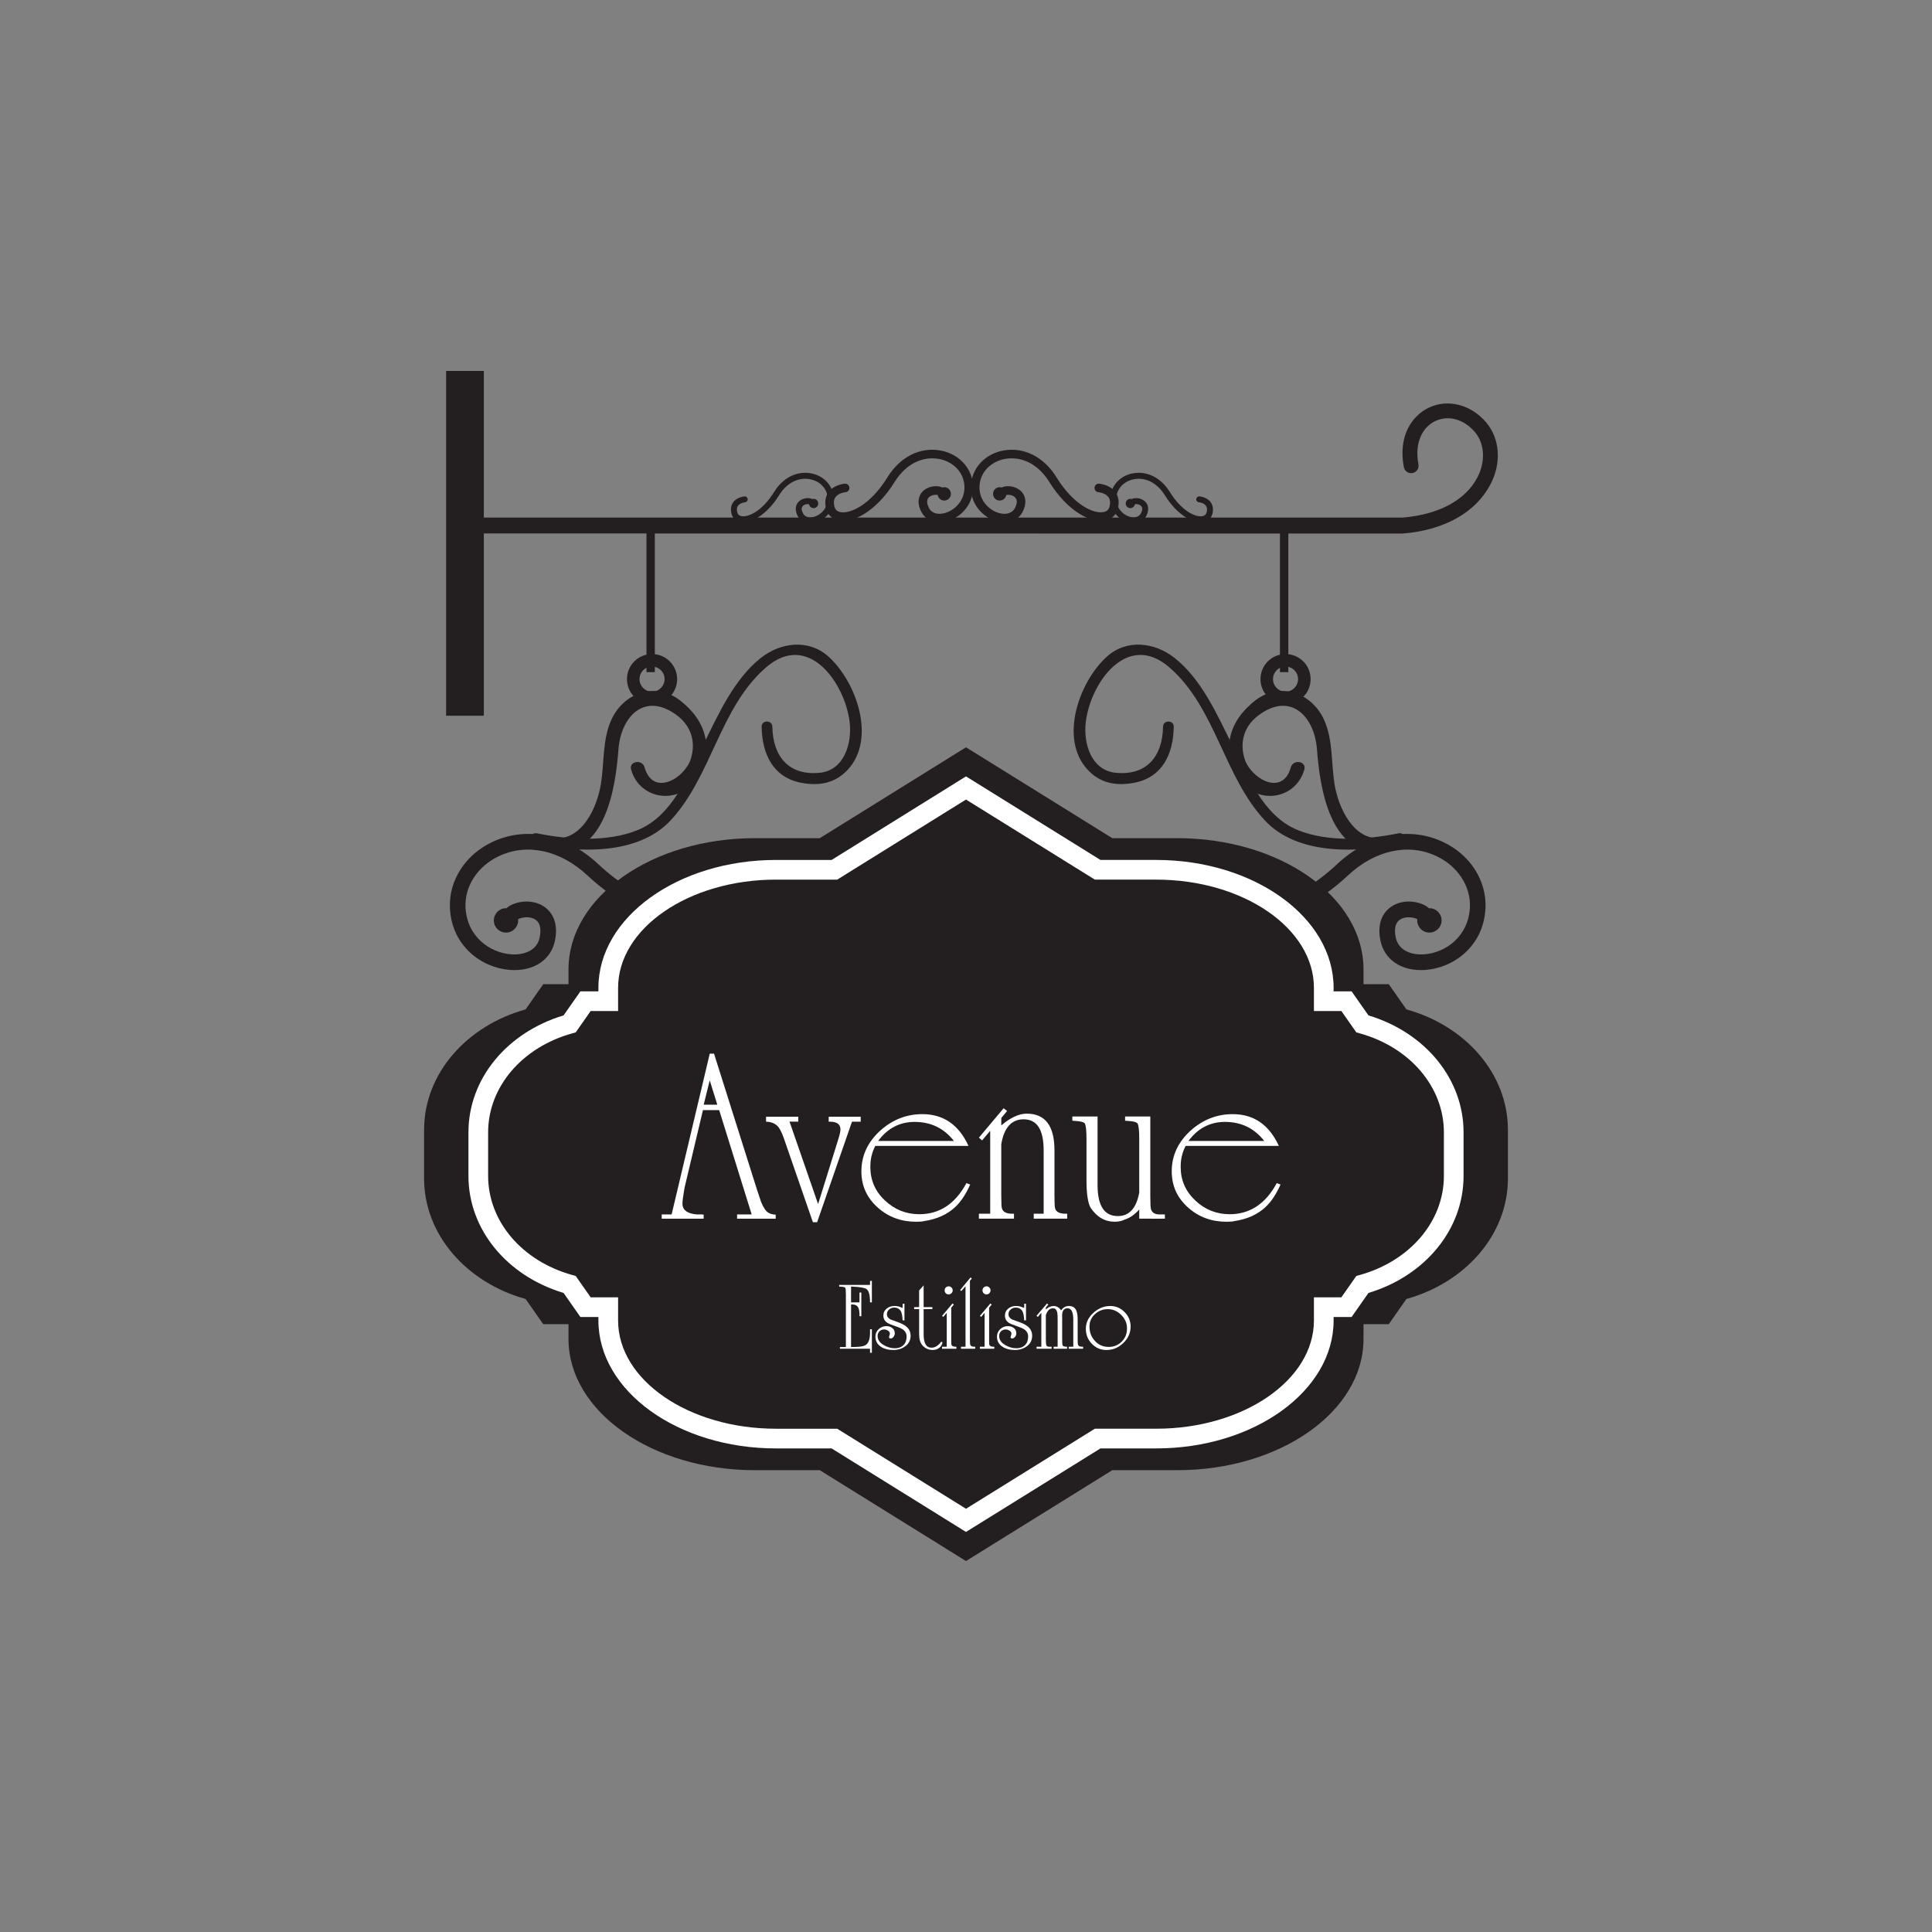 <?xml version="1.0" encoding="utf-8"?>
<!-- Generator: Adobe Illustrator 16.0.0, SVG Export Plug-In . SVG Version: 6.00 Build 0)  -->
<!DOCTYPE svg PUBLIC "-//W3C//DTD SVG 1.1//EN" "http://www.w3.org/Graphics/SVG/1.1/DTD/svg11.dtd">
<svg version="1.1" id="Layer_1" xmlns="http://www.w3.org/2000/svg" xmlns:xlink="http://www.w3.org/1999/xlink" x="0px" y="0px"
	 width="300px" height="300px" viewBox="0 0 300 300" enable-background="new 0 0 300 300" xml:space="preserve">
<rect x="0" y="0" width="300" height="300" fill="#808080" stroke="none"/>
<g>
	<path fill="#231F20" d="M154.46,80.848c-2.291-0.797-4.249-3.255-3.565-6.389c0.502-2.311,2.455-4.083,4.985-4.515
		c3.161-0.548,6.22,1.016,8.175,4.181c2.731,4.41,5.831,5.649,7.25,5.402c0.555-0.092,0.878-0.398,0.996-0.924
		c0.133-0.607,0.071-1.071-0.19-1.42c-0.485-0.659-1.534-0.754-1.545-0.751c-0.364-0.033-0.637-0.352-0.611-0.715
		c0.03-0.365,0.346-0.638,0.707-0.612c0.071,0.003,1.652,0.131,2.51,1.276c0.5,0.666,0.644,1.51,0.432,2.504
		c-0.234,1.053-0.986,1.767-2.077,1.955c-2.12,0.365-5.712-1.363-8.6-6.015c-1.666-2.687-4.211-4.021-6.817-3.572
		c-1.993,0.341-3.527,1.711-3.915,3.489c-0.519,2.383,0.97,4.246,2.708,4.851c0.966,0.337,2.192,0.317,2.729-0.77
		c0.322-0.666,0.339-1.182,0.038-1.536c-0.328-0.391-0.982-0.524-1.422-0.422c0,0.013,0,0.031-0.004,0.046
		c-0.121,0.557-0.673,0.913-1.233,0.793c-0.559-0.122-0.909-0.677-0.791-1.232c0.121-0.561,0.675-0.918,1.229-0.793
		c0.031,0.006,0.06,0.015,0.095,0.026c0.073-0.033,0.144-0.077,0.227-0.103c0.847-0.266,2.154-0.063,2.91,0.822
		c0.386,0.448,0.909,1.431,0.141,2.988C158.063,80.947,156.351,81.51,154.46,80.848"/>
	<path fill="#231F20" d="M174.985,81.065c-1.593-0.553-2.948-2.261-2.477-4.439c0.349-1.606,1.706-2.835,3.464-3.137
		c2.194-0.376,4.319,0.707,5.679,2.907c1.899,3.063,4.052,3.925,5.033,3.757c0.389-0.068,0.616-0.278,0.697-0.647
		c0.09-0.42,0.048-0.743-0.133-0.987c-0.336-0.456-1.066-0.522-1.073-0.522c-0.255-0.022-0.443-0.243-0.427-0.496
		c0.024-0.252,0.24-0.44,0.493-0.422c0.048,0.002,1.146,0.09,1.742,0.885c0.346,0.465,0.446,1.052,0.298,1.739
		c-0.157,0.732-0.683,1.227-1.442,1.359c-1.474,0.254-3.966-0.948-5.975-4.179c-1.156-1.867-2.925-2.792-4.734-2.482
		c-1.387,0.238-2.451,1.188-2.72,2.423c-0.363,1.656,0.671,2.949,1.879,3.372c0.673,0.236,1.525,0.219,1.896-0.535
		c0.229-0.461,0.239-0.823,0.029-1.064c-0.229-0.275-0.687-0.367-0.987-0.297c-0.003,0.011-0.003,0.019-0.003,0.029
		c-0.087,0.391-0.471,0.638-0.859,0.554c-0.388-0.082-0.631-0.469-0.548-0.854c0.083-0.391,0.468-0.64,0.854-0.553
		c0.024,0.007,0.041,0.013,0.064,0.018c0.052-0.024,0.102-0.053,0.159-0.07c0.59-0.185,1.497-0.046,2.022,0.57
		c0.266,0.31,0.631,0.994,0.099,2.079C177.486,81.135,176.299,81.526,174.985,81.065"/>
	<path fill="#231F20" d="M147.391,80.848c2.294-0.797,4.253-3.255,3.57-6.389c-0.505-2.311-2.46-4.083-4.988-4.515
		c-3.161-0.548-6.218,1.016-8.175,4.181c-2.731,4.41-5.833,5.649-7.246,5.402c-0.557-0.092-0.885-0.398-1-0.924
		c-0.133-0.607-0.069-1.071,0.188-1.42c0.487-0.659,1.536-0.754,1.546-0.751c0.365-0.033,0.638-0.352,0.608-0.715
		c-0.026-0.365-0.343-0.638-0.705-0.612c-0.069,0.003-1.652,0.131-2.51,1.276c-0.498,0.666-0.644,1.51-0.43,2.504
		c0.232,1.053,0.988,1.767,2.077,1.955c2.121,0.365,5.71-1.363,8.598-6.015c1.664-2.687,4.213-4.021,6.82-3.572
		c1.992,0.341,3.526,1.711,3.914,3.489c0.521,2.383-0.967,4.246-2.707,4.851c-0.967,0.337-2.191,0.317-2.73-0.77
		c-0.324-0.666-0.339-1.182-0.038-1.536c0.334-0.391,0.986-0.524,1.422-0.422c0,0.013,0,0.031,0.004,0.046
		c0.121,0.557,0.675,0.913,1.235,0.793c0.557-0.122,0.907-0.677,0.789-1.232c-0.117-0.561-0.675-0.918-1.229-0.793
		c-0.032,0.006-0.062,0.015-0.092,0.026c-0.077-0.033-0.144-0.077-0.229-0.103c-0.849-0.266-2.154-0.063-2.914,0.822
		c-0.38,0.448-0.907,1.431-0.137,2.988C143.79,80.947,145.502,81.51,147.391,80.848"/>
	<path fill="#231F20" d="M126.867,81.065c1.593-0.553,2.95-2.261,2.479-4.439c-0.351-1.606-1.708-2.835-3.464-3.137
		c-2.198-0.376-4.323,0.707-5.681,2.907c-1.899,3.063-4.054,3.925-5.035,3.757c-0.387-0.068-0.612-0.278-0.693-0.647
		c-0.092-0.42-0.052-0.743,0.133-0.987c0.336-0.456,1.062-0.522,1.073-0.522c0.251-0.022,0.443-0.243,0.423-0.496
		c-0.021-0.252-0.238-0.44-0.489-0.422c-0.048,0.002-1.146,0.09-1.744,0.885c-0.347,0.465-0.446,1.052-0.299,1.739
		c0.16,0.732,0.686,1.227,1.442,1.359c1.472,0.254,3.969-0.948,5.976-4.179c1.154-1.867,2.925-2.792,4.736-2.482
		c1.383,0.238,2.449,1.188,2.718,2.423c0.358,1.656-0.675,2.949-1.881,3.372c-0.671,0.236-1.523,0.219-1.896-0.535
		c-0.228-0.461-0.236-0.823-0.026-1.064c0.229-0.275,0.687-0.367,0.985-0.297c0.003,0.011,0.003,0.019,0.005,0.029
		c0.087,0.391,0.467,0.638,0.858,0.554c0.387-0.082,0.63-0.469,0.547-0.854c-0.083-0.391-0.466-0.64-0.854-0.553
		c-0.022,0.007-0.041,0.013-0.066,0.018c-0.05-0.024-0.1-0.053-0.155-0.07c-0.59-0.185-1.497-0.046-2.024,0.57
		c-0.262,0.31-0.631,0.994-0.097,2.079C124.364,81.135,125.554,81.526,126.867,81.065"/>
	<path fill="#231F20" d="M101.251,101.56c-2.152,0-3.897,1.743-3.897,3.896c0,2.147,1.745,3.894,3.897,3.894
		c2.148,0,3.893-1.747,3.893-3.894C105.144,103.303,103.399,101.56,101.251,101.56 M101.251,107.399c-1.075,0-1.95-0.871-1.95-1.944
		c0-1.077,0.875-1.951,1.95-1.951c1.071,0,1.945,0.874,1.945,1.951C103.196,106.528,102.322,107.399,101.251,107.399"/>
	<rect x="100.384" y="80.899" fill="#231F20" width="1.297" height="23.471"/>
	<path fill="#231F20" d="M199.617,101.56c-2.148,0-3.892,1.743-3.892,3.896c0,2.147,1.743,3.894,3.892,3.894
		s3.894-1.747,3.894-3.894C203.511,103.303,201.766,101.56,199.617,101.56 M199.617,107.399c-1.073,0-1.946-0.871-1.946-1.944
		c0-1.077,0.873-1.951,1.946-1.951c1.077,0,1.945,0.874,1.945,1.951C201.562,106.528,200.694,107.399,199.617,107.399"/>
	<rect x="198.752" y="80.899" fill="#231F20" width="1.299" height="23.471"/>
	<rect x="69.271" y="57.602" fill="#231F20" width="5.859" height="53.534"/>
	<rect x="70.286" y="59.225" fill="#231F20" width="3.738" height="15.885"/>
	<rect x="70.286" y="92.751" fill="#231F20" width="3.736" height="15.884"/>
	<path fill="#231F20" d="M230.75,65.565c-2.372-2.763-5.944-3.667-8.899-2.256c-2.477,1.193-4.799,4.237-3.865,9.224
		c0.121,0.625,0.719,1.037,1.343,0.924c0.632-0.116,1.04-0.718,0.924-1.348c-0.695-3.704,0.891-5.902,2.595-6.717
		c2.032-0.976,4.443-0.313,6.151,1.671c1.549,1.808,1.706,4.587,0.401,7.086c-1.87,3.569-6.034,5.74-11.542,6.219H73.439v2.464
		l144.304,0.019c6.483-0.489,11.413-3.272,13.694-7.643C233.187,71.88,232.911,68.092,230.75,65.565"/>
	<path fill="#231F20" d="M221.315,150.612c4.414-0.314,9.041-3.691,9.346-9.538c0.227-4.305-2.368-8.364-6.61-10.345
		c-5.301-2.475-11.426-1.193-16.395,3.431c-6.922,6.453-12.964,7.146-15.334,6.038c-0.944-0.435-1.374-1.125-1.314-2.112
		c0.048-1.13,0.384-1.913,1.009-2.407c1.177-0.922,3.058-0.583,3.082-0.577c0.654,0.112,1.287-0.313,1.414-0.968
		c0.12-0.653-0.3-1.291-0.951-1.417c-0.124-0.022-2.966-0.561-5.024,1.04c-1.204,0.939-1.862,2.35-1.958,4.205
		c-0.1,1.966,0.885,3.585,2.715,4.434c3.55,1.656,10.712,0.347,18.019-6.463c4.215-3.925,9.346-5.05,13.711-3.006
		c3.341,1.562,5.39,4.705,5.218,8.018c-0.232,4.447-3.747,7.007-7.095,7.241c-1.861,0.137-4.01-0.5-4.431-2.661
		c-0.262-1.332-0.037-2.249,0.662-2.724c0.771-0.526,1.986-0.439,2.71-0.063c-0.008,0.024-0.015,0.05-0.019,0.083
		c-0.056,1.048,0.747,1.937,1.791,1.988c1.044,0.056,1.933-0.741,1.986-1.792c0.048-1.037-0.743-1.927-1.787-1.99
		c-0.058,0.006-0.118,0.013-0.166,0.017c-0.124-0.098-0.226-0.207-0.365-0.299c-1.359-0.867-3.756-1.149-5.513,0.052
		c-0.884,0.605-2.285,2.084-1.679,5.183C214.935,149.052,217.67,150.867,221.315,150.612"/>
	<path fill="#231F20" d="M217.568,131.01c-6.733,1.433-16.092,1.833-21.162-3.615c-6.396-6.861-7.615-17.492-14.807-23.748
		c-6.584-5.729-12.281,2.416-13.001,8.488c-0.395,3.338,0.856,7.466,4.62,7.857c4.763,0.496,7.304-2.48,7.378-7.145
		c0.009-1.079,1.678-1.073,1.665-0.004c-0.066,4.231-1.762,7.899-6.208,8.72c-2.798,0.517-5.257,0.037-7.195-2.073
		c-4.432-4.833-1.275-13.667,3.032-17.542c3.042-2.746,7.401-2.231,10.479,0.201c4.213,3.327,6.561,8.713,8.908,13.394
		c2.436,4.851,4.829,11.155,10.222,13.342c4.707,1.918,10.61,1.509,15.517,0.542l0.133-0.031
		C218.191,129.177,218.621,130.789,217.568,131.01"/>
	<path fill="#231F20" d="M214.733,132.283c-8.237,0.703-9.786-10.002-10.232-15.881c-0.382-5.29-4.222-9.074-9.182-5.251
		c-2.182,1.68-2.849,4.161-2.058,6.695c0.957,3.023,5.87,5.93,7.18,1.302c0.365-1.31,2.472-0.965,2.09,0.354
		c-1.308,4.657-7.31,5.544-10.013,1.553c-3.049-4.504-1.703-9.123,2.41-12.296c3.871-2.984,8.84-1.16,10.718,3.115
		c1.35,3.076,1.051,6.599,1.575,9.861c0.579,3.621,2.902,8.812,7.322,8.435C215.908,130.044,216.104,132.168,214.733,132.283"/>
	<path fill="#231F20" d="M79.213,150.612c-4.412-0.314-9.038-3.691-9.344-9.538c-0.229-4.305,2.368-8.364,6.606-10.345
		c5.301-2.475,11.428-1.193,16.396,3.431c6.92,6.453,12.966,7.146,15.337,6.038c0.94-0.435,1.372-1.125,1.315-2.112
		c-0.05-1.13-0.386-1.913-1.009-2.407c-1.181-0.922-3.062-0.583-3.084-0.577c-0.656,0.112-1.287-0.313-1.415-0.968
		c-0.119-0.653,0.301-1.291,0.95-1.417c0.126-0.022,2.97-0.561,5.022,1.04c1.204,0.939,1.868,2.35,1.96,4.205
		c0.1,1.966-0.885,3.585-2.715,4.434c-3.548,1.656-10.708,0.347-18.016-6.463c-4.218-3.925-9.345-5.05-13.714-3.006
		c-3.342,1.562-5.39,4.705-5.216,8.018c0.229,4.447,3.747,7.007,7.093,7.241c1.863,0.137,4.012-0.5,4.431-2.661
		c0.262-1.332,0.036-2.249-0.66-2.724c-0.771-0.526-1.986-0.439-2.712-0.063c0.004,0.024,0.017,0.05,0.022,0.083
		c0.052,1.048-0.753,1.937-1.795,1.988c-1.04,0.056-1.935-0.741-1.982-1.792c-0.052-1.037,0.741-1.927,1.782-1.99
		c0.059,0.006,0.117,0.013,0.169,0.017c0.124-0.098,0.222-0.207,0.365-0.299c1.357-0.867,3.755-1.149,5.511,0.052
		c0.882,0.605,2.287,2.084,1.683,5.183C85.598,149.052,82.86,150.867,79.213,150.612"/>
	<path fill="#231F20" d="M82.96,131.01c6.735,1.433,16.094,1.833,21.164-3.615c6.396-6.861,7.619-17.492,14.807-23.748
		c6.582-5.729,12.281,2.416,13.001,8.488c0.391,3.338-0.859,7.466-4.618,7.857c-4.767,0.496-7.306-2.48-7.382-7.145
		c-0.007-1.079-1.678-1.073-1.667-0.004c0.07,4.231,1.767,7.899,6.212,8.72c2.798,0.517,5.256,0.037,7.192-2.073
		c4.435-4.833,1.276-13.667-3.031-17.542c-3.042-2.746-7.4-2.231-10.477,0.201c-4.212,3.327-6.563,8.713-8.912,13.394
		c-2.431,4.851-4.828,11.155-10.217,13.342c-4.707,1.918-10.613,1.509-15.522,0.542l-0.129-0.031
		C82.337,129.177,81.909,130.789,82.96,131.01"/>
	<path fill="#231F20" d="M85.797,132.283c8.24,0.703,9.786-10.002,10.232-15.881c0.384-5.29,4.22-9.074,9.181-5.251
		c2.181,1.68,2.848,4.161,2.059,6.695c-0.955,3.023-5.872,5.93-7.182,1.302c-0.365-1.31-2.468-0.965-2.088,0.354
		c1.306,4.657,7.308,5.544,10.015,1.553c3.047-4.504,1.699-9.123-2.416-12.296c-3.869-2.984-8.838-1.16-10.716,3.115
		c-1.346,3.076-1.047,6.599-1.575,9.861c-0.577,3.621-2.906,8.812-7.318,8.435C84.62,130.044,84.429,132.168,85.797,132.283"/>
	<path fill="#231F20" d="M218.387,156.738l-2.742-3.913h-3.919v-2.302c0-11.252-12.951-20.373-28.927-20.373h-10.083L150,116.038
		l-22.705,14.113h-10.081c-15.977,0-28.938,9.12-28.938,20.373v2.302h-3.921l-2.74,3.913c-9.141,2.535-15.763,9.953-15.763,18.71
		v7.534c0,8.759,6.622,16.184,15.763,18.722l2.74,3.914h3.921v2.298c0,11.251,12.962,20.373,28.938,20.373h10.081L150,242.398
		l22.716-14.109h10.083c15.976,0,28.927-9.122,28.927-20.373v-2.298h3.919l2.742-3.914c9.139-2.538,15.762-9.963,15.762-18.722
		v-7.534C234.148,166.691,227.525,159.273,218.387,156.738"/>
	<path fill="#FFFFFF" d="M150,237.879l-20.868-12.969h-8.643c-15.201,0-27.569-8.912-27.569-19.864v-0.542h-2.794l-2.614-3.733
		c-8.86-2.674-14.772-9.911-14.772-18.163v-6.779c0-8.254,5.912-15.485,14.772-18.159l2.614-3.733h2.794v-0.542
		c0-10.954,12.368-19.862,27.569-19.862h8.643L150,120.557l20.879,12.975h8.641c15.197,0,27.562,8.908,27.562,19.862v0.542h2.793
		l2.616,3.733c8.858,2.674,14.771,9.911,14.771,18.159v6.779c0,8.252-5.913,15.489-14.771,18.163l-2.616,3.733h-2.793v0.542
		c0,10.952-12.364,19.864-27.562,19.864h-8.641L150,237.879z M91.717,201.449h4.261v3.597c0,9.267,10.996,16.806,24.512,16.806
		h9.513L150,234.279l20.008-12.428h9.512c13.514,0,24.506-7.539,24.506-16.806v-3.597h4.26l2.326-3.319l0.527-0.147
		c7.816-2.169,13.067-8.348,13.067-15.375v-6.779c0-7.027-5.251-13.202-13.067-15.371l-0.527-0.147l-2.326-3.319h-4.26v-3.597
		c0-9.266-10.992-16.806-24.506-16.806h-9.512L150,124.153l-19.998,12.435h-9.513c-13.516,0-24.512,7.54-24.512,16.806v3.597h-4.261
		l-2.323,3.319l-0.531,0.147c-7.816,2.169-13.065,8.344-13.065,15.371v6.779c0,7.027,5.249,13.206,13.065,15.375l0.531,0.147
		L91.717,201.449z"/>
	<path fill="#FFFFFF" d="M111.677,172.379h-2.523l-2.852,12.027c0,0.054-0.015,0.123-0.036,0.223
		c-0.026,0.097-0.037,0.168-0.037,0.218c-0.17,0.972-0.258,1.66-0.258,2.048c0,0.999,0.745,1.56,2.231,1.68h0.221h0.218h0.328
		c0.122,0.027,0.22,0.039,0.294,0.039v0.623h-6.509v-0.662h1.536l5.922-24.971h0.66l6.653,21.059
		c0.315,0.978,0.536,1.633,0.658,1.978c0.365,0.874,0.73,1.424,1.096,1.646c0.293,0.195,0.683,0.302,1.171,0.328v0.623h-5.996
		v-0.662h2.267L111.677,172.379z M111.384,171.538l-1.179-3.788l-0.936,3.788H111.384z"/>
	<path fill="#FFFFFF" d="M132.297,174.172l-5.412,15.61h-0.658l-4.531-13.087c-0.295-0.83-0.598-1.428-0.915-1.793
		c-0.438-0.465-1.048-0.708-1.829-0.73v-0.768h5.009v0.768l-1.365-0.011l4.438,12.807l3.144-10.092
		c0.22-0.705,0.328-1.207,0.328-1.498c0-0.804-0.546-1.206-1.646-1.206h-0.181v-0.768h4.973v0.768H132.297z"/>
	<path fill="#FFFFFF" d="M135.915,177.938c-0.27,0.535-0.438,0.971-0.513,1.31c-0.17,0.535-0.255,1.191-0.255,1.97
		c0,2.04,0.753,3.771,2.266,5.19c1.512,1.426,3.29,2.134,5.337,2.134c3.146,0,5.581-1.61,7.315-4.826l0.584,0.217
		c-0.658,1.487-1.426,2.646-2.304,3.476c-1.243,1.169-2.851,1.899-4.824,2.194c-0.244,0.07-0.66,0.11-1.243,0.11
		c-2.316,0-4.292-0.719-5.924-2.157c-1.73-1.513-2.598-3.401-2.598-5.67c0-2.438,0.977-4.544,2.926-6.322
		c1.899-1.708,4.083-2.561,6.545-2.561c3.267,0,5.653,1.646,7.166,4.936H135.915z M148.127,177.171
		c-1.537-1.974-3.573-2.962-6.104-2.962c-2.318,0-4.207,0.988-5.669,2.962H148.127z"/>
	<path fill="#FFFFFF" d="M160.521,189.236v-0.771h1.536v-9.846c0-3.209-1.038-4.813-3.109-4.813c-1.878,0-3.03,1.283-3.471,3.854
		v7.968c0,1.188,0.036,1.866,0.108,2.036c0.17,0.535,0.695,0.801,1.571,0.801h0.294v0.771h-5.447v-0.771h1.755v-12.874l-1.257,1.494
		l-0.498-0.428l3.839-4.57l0.542,0.435l-0.9,1.07l-0.007,1.165c1.437-1.223,2.752-1.829,3.948-1.829
		c2.876,0,4.312,1.893,4.312,5.677v0.037v0.07v6.916c0,1.188,0.037,1.866,0.11,2.036c0.172,0.535,0.695,0.801,1.573,0.801h0.293
		v0.771H160.521z"/>
	<path fill="#FFFFFF" d="M178.619,173.367v12.328c0,1.166,0.035,1.859,0.108,2.077c0.17,0.584,0.695,0.852,1.574,0.804h0.584v0.66
		H176.9v-1.428c-0.681,0.778-1.438,1.303-2.267,1.573c-0.439,0.22-0.952,0.33-1.536,0.33c-1.535,0-2.791-0.733-3.765-2.198
		c-0.415-0.778-0.623-2.191-0.623-4.238v-6.399c0-1.313-0.085-2.118-0.255-2.413c-0.146-0.218-0.622-0.354-1.426-0.401l-0.513-0.037
		v-0.657h3.912v10.639c0,3.217,1.047,4.826,3.145,4.826c1.781,0,2.888-1.219,3.327-3.657v-8.299c0-1.313-0.085-2.118-0.257-2.413
		c-0.146-0.218-0.621-0.354-1.426-0.401l-0.513-0.037v-0.657H178.619z"/>
	<path fill="#FFFFFF" d="M184.103,177.938c-0.268,0.535-0.439,0.971-0.511,1.31c-0.172,0.535-0.257,1.191-0.257,1.97
		c0,2.04,0.757,3.771,2.267,5.19c1.511,1.426,3.291,2.134,5.338,2.134c3.145,0,5.581-1.61,7.312-4.826l0.585,0.217
		c-0.658,1.487-1.426,2.646-2.304,3.476c-1.243,1.169-2.852,1.899-4.826,2.194c-0.244,0.07-0.657,0.11-1.243,0.11
		c-2.314,0-4.29-0.719-5.923-2.157c-1.729-1.513-2.595-3.401-2.595-5.67c0-2.438,0.974-4.544,2.925-6.322
		c1.902-1.708,4.082-2.561,6.544-2.561c3.267,0,5.655,1.646,7.167,4.936H184.103z M196.313,177.171
		c-1.536-1.974-3.57-2.962-6.104-2.962c-2.316,0-4.205,0.988-5.668,2.962H196.313z"/>
	<path fill="#FFFFFF" d="M135.1,209.432h-4.673v-0.266h0.922v-8.188c0-0.564-0.035-0.907-0.104-1.027
		c-0.061-0.077-0.295-0.135-0.701-0.164h-0.237v-0.27h4.793v-0.623h0.284v3.335H135.1c0-1.11-0.181-1.797-0.538-2.055
		c-0.27-0.199-0.985-0.329-2.14-0.388h-0.27v2.442h1.31v-1.521h0.284v3.678h-0.284v-0.162v-0.166
		c-0.011-0.476-0.081-0.822-0.21-1.038c-0.17-0.312-0.473-0.463-0.903-0.463h-0.091c-0.031,0-0.064,0.003-0.105,0.015v6.595
		c1.137,0.008,1.87-0.081,2.199-0.269c0.499-0.277,0.748-0.934,0.748-1.967v-0.52h0.284v3.648H135.1V209.432z"/>
	<path fill="#FFFFFF" d="M140.444,205.027h-0.283c-0.03-0.615-0.109-1.061-0.236-1.342c-0.21-0.425-0.572-0.639-1.088-0.639
		c-0.299,0-0.558,0.096-0.782,0.291c-0.224,0.192-0.336,0.439-0.336,0.734c0,0.351,0.19,0.623,0.568,0.819
		c0.038,0.021,0.384,0.144,1.032,0.372c0.649,0.229,1.129,0.476,1.438,0.747c0.426,0.367,0.64,0.836,0.64,1.411
		c0,0.697-0.288,1.247-0.863,1.652c-0.505,0.369-1.121,0.555-1.844,0.555c-0.745,0-1.365-0.164-1.863-0.48
		c-0.594-0.369-0.893-0.908-0.893-1.616c0-0.446,0.17-0.826,0.505-1.144c0.34-0.313,0.734-0.469,1.191-0.469
		c0.358,0,0.664,0.1,0.923,0.299c0.258,0.199,0.387,0.477,0.387,0.827c0,0.188-0.062,0.368-0.191,0.54
		c-0.129,0.168-0.288,0.253-0.476,0.253c-0.151,0-0.226-0.063-0.226-0.192c0-0.081,0.026-0.17,0.074-0.27
		c0.04-0.195,0.061-0.291,0.061-0.28c0-0.188-0.098-0.347-0.289-0.468c-0.196-0.126-0.392-0.188-0.591-0.188
		c-0.306,0-0.555,0.096-0.745,0.284c-0.186,0.188-0.28,0.436-0.28,0.745c0,0.564,0.317,1.029,0.952,1.397
		c0.557,0.329,1.132,0.491,1.726,0.491c0.558,0,1-0.162,1.326-0.483c0.327-0.321,0.493-0.764,0.493-1.316
		c0-0.477-0.196-0.849-0.583-1.118c-0.218-0.158-0.623-0.336-1.221-0.535c-0.594-0.199-1.004-0.372-1.22-0.52
		c-0.387-0.27-0.581-0.639-0.581-1.104c0-0.446,0.178-0.814,0.535-1.103c0.328-0.258,0.727-0.388,1.191-0.388
		c0.398,0,0.755,0.081,1.073,0.24c0.041,0.011,0.104,0.029,0.192,0.059v-0.642h0.283V205.027z"/>
	<path fill="#FFFFFF" d="M143.422,203.283v3.921c0,1.376,0.405,2.065,1.221,2.065c0.546,0,1.048-0.31,1.501-0.922l0.211,0.073
		c-0.06,0.377-0.232,0.672-0.521,0.884c-0.284,0.216-0.627,0.323-1.029,0.323h-0.029h-0.044c-0.531-0.03-0.979-0.218-1.347-0.56
		c-0.361-0.341-0.568-0.772-0.62-1.3c-0.029-0.226-0.044-0.568-0.044-1.021v-3.464h-0.771v-0.311h0.771v-2.589l0.701-0.789v3.378
		h1.354v0.311H143.422z"/>
	<path fill="#FFFFFF" d="M147.708,203.051v4.913c0,0.506,0.011,0.786,0.029,0.845c0.07,0.207,0.288,0.31,0.656,0.31h0.118v0.313
		h-2.231v-0.313h0.729v-5.264l-0.537,0.633l-0.191-0.16l1.619-1.922l0.214,0.166L147.708,203.051z M147.306,199.728
		c0.17,0.011,0.317,0.077,0.439,0.197c0.125,0.127,0.188,0.274,0.188,0.44c0,0.17-0.062,0.317-0.188,0.442
		c-0.122,0.122-0.27,0.185-0.439,0.185c-0.177,0-0.326-0.059-0.446-0.177c-0.118-0.122-0.177-0.27-0.177-0.45
		c0-0.177,0.059-0.324,0.177-0.446c0.12-0.118,0.27-0.177,0.446-0.177V199.728z"/>
	<path fill="#FFFFFF" d="M150.611,198.879v9.081c0,0.487,0.015,0.768,0.044,0.849c0.07,0.207,0.287,0.31,0.656,0.31h0.118v0.313
		h-2.202v-0.313h0.699v-9.395l-0.647,0.752l-0.185-0.169l1.619-1.948l0.188,0.17L150.611,198.879z"/>
	<path fill="#FFFFFF" d="M153.59,203.051v4.913c0,0.506,0.007,0.786,0.031,0.845c0.068,0.207,0.286,0.31,0.65,0.31h0.122v0.313
		h-2.235v-0.313h0.73v-5.264l-0.535,0.633l-0.195-0.16l1.623-1.922l0.21,0.166L153.59,203.051z M153.188,199.728
		c0.166,0.011,0.313,0.077,0.438,0.197c0.122,0.127,0.185,0.274,0.185,0.44c0,0.17-0.062,0.317-0.185,0.442
		c-0.125,0.122-0.272,0.185-0.438,0.185c-0.181,0-0.328-0.059-0.446-0.177c-0.122-0.122-0.181-0.27-0.181-0.45
		c0-0.177,0.059-0.324,0.181-0.446c0.118-0.118,0.266-0.177,0.446-0.177V199.728z"/>
	<path fill="#FFFFFF" d="M159.318,205.027h-0.28c-0.03-0.615-0.111-1.061-0.24-1.342c-0.206-0.425-0.571-0.639-1.084-0.639
		c-0.299,0-0.56,0.096-0.782,0.291c-0.226,0.192-0.336,0.439-0.336,0.734c0,0.351,0.188,0.623,0.564,0.819
		c0.041,0.021,0.386,0.144,1.036,0.372c0.649,0.229,1.129,0.476,1.436,0.747c0.428,0.367,0.642,0.836,0.642,1.411
		c0,0.697-0.286,1.247-0.863,1.652c-0.509,0.369-1.121,0.555-1.848,0.555c-0.745,0-1.365-0.164-1.859-0.48
		c-0.596-0.369-0.893-0.908-0.893-1.616c0-0.446,0.166-0.826,0.505-1.144c0.336-0.313,0.736-0.469,1.191-0.469
		c0.354,0,0.664,0.1,0.923,0.299c0.258,0.199,0.387,0.477,0.387,0.827c0,0.188-0.066,0.368-0.195,0.54
		c-0.129,0.168-0.287,0.253-0.476,0.253c-0.147,0-0.222-0.063-0.222-0.192c0-0.081,0.022-0.17,0.074-0.27
		c0.04-0.195,0.059-0.291,0.059-0.28c0-0.188-0.096-0.347-0.291-0.468c-0.192-0.126-0.388-0.188-0.587-0.188
		c-0.31,0-0.557,0.096-0.745,0.284c-0.188,0.188-0.284,0.436-0.284,0.745c0,0.564,0.317,1.029,0.956,1.397
		c0.553,0.329,1.129,0.491,1.726,0.491c0.554,0,0.996-0.162,1.324-0.483c0.329-0.321,0.491-0.764,0.491-1.316
		c0-0.477-0.192-0.849-0.579-1.118c-0.218-0.158-0.627-0.336-1.221-0.535c-0.598-0.199-1.004-0.372-1.222-0.52
		c-0.387-0.27-0.579-0.639-0.579-1.104c0-0.446,0.178-0.814,0.535-1.103c0.328-0.258,0.723-0.388,1.191-0.388
		c0.395,0,0.753,0.081,1.069,0.24c0.043,0.011,0.104,0.029,0.196,0.059v-0.642h0.28V205.027z"/>
	<path fill="#FFFFFF" d="M166.658,209.118v-4.23c0-1.158-0.299-1.737-0.893-1.737c-0.498,0-0.774,0.306-0.833,0.918v3.896
		c0,0.506,0.021,0.815,0.073,0.934c0.06,0.147,0.262,0.221,0.608,0.221h0.093v0.313h-2.099v-0.313h0.623v-4.245
		c0-0.513-0.019-0.871-0.059-1.07c-0.1-0.435-0.321-0.652-0.672-0.652c-0.505,0-0.87,0.357-1.1,1.065v3.748
		c0,0.546,0.033,0.87,0.104,0.978c0.078,0.141,0.273,0.199,0.579,0.177h0.211v0.313h-2.339v-0.313h0.745v-5.289l-0.546,0.664
		l-0.199-0.181l1.623-1.907l0.21,0.166l-0.391,0.461l0.003,0.299c0.03-0.029,0.085-0.076,0.163-0.137
		c0.328-0.266,0.679-0.402,1.059-0.402c0.446,0,0.833,0.228,1.158,0.672c0.299-0.444,0.7-0.672,1.208-0.672
		c0.573,0,0.961,0.247,1.16,0.742c0.129,0.306,0.195,0.804,0.195,1.497v2.933c0,0.465,0.015,0.741,0.044,0.83
		c0.078,0.218,0.292,0.324,0.639,0.324h0.166v0.313h-2.235v-0.313H166.658z"/>
	<path fill="#FFFFFF" d="M175.563,205.965c0,0.992-0.38,1.852-1.133,2.574c-0.756,0.727-1.627,1.089-2.621,1.089
		c-0.895,0-1.652-0.325-2.271-0.971c-0.619-0.642-0.929-1.416-0.929-2.32c0-0.951,0.391-1.781,1.176-2.486
		c0.782-0.704,1.656-1.059,2.619-1.059c0.863,0,1.604,0.317,2.225,0.948c0.62,0.627,0.934,1.376,0.934,2.239V205.965z
		 M174.995,206.201c0-0.753-0.307-1.439-0.922-2.052c-0.594-0.575-1.28-0.866-2.055-0.866c-0.775,0-1.442,0.262-2.003,0.782
		c-0.561,0.523-0.842,1.165-0.842,1.929c0,0.876,0.284,1.619,0.849,2.231c0.564,0.616,1.276,0.926,2.136,0.926
		c0.793,0,1.465-0.272,2.013-0.812c0.549-0.542,0.824-1.21,0.824-2.003v-0.059v-0.029V206.201z"/>
</g>
</svg>
